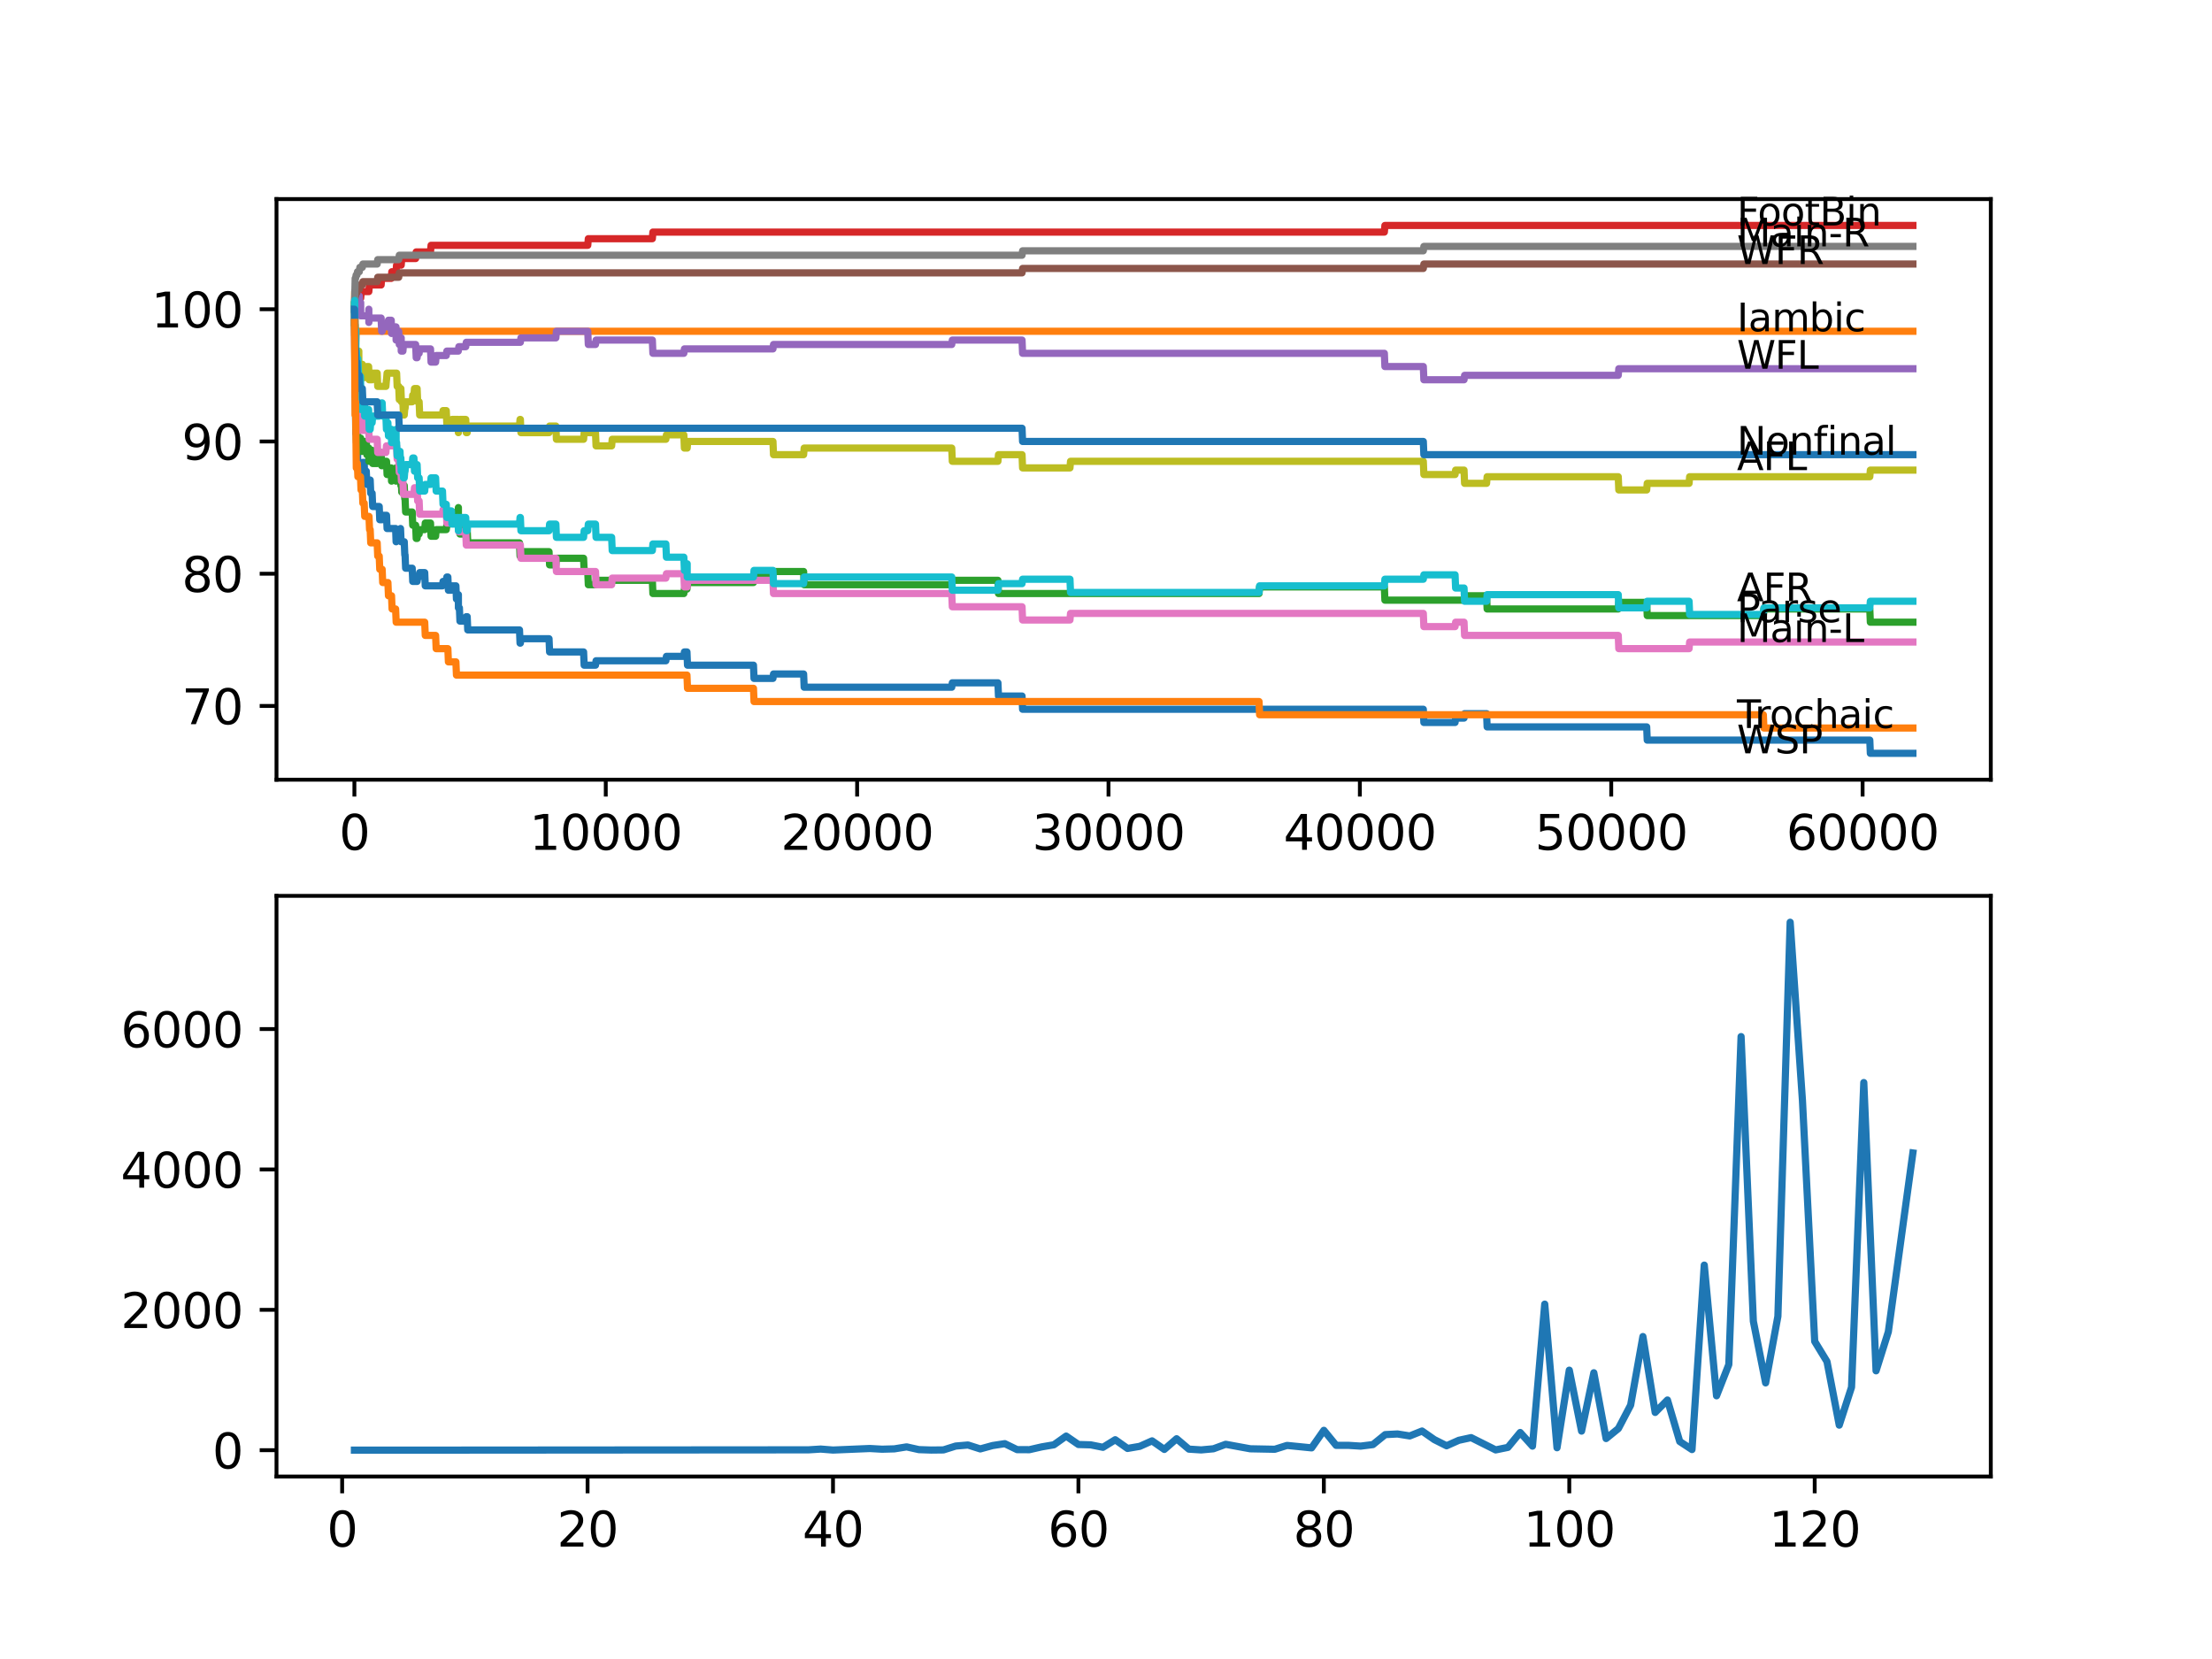 <?xml version="1.0" encoding="utf-8" standalone="no"?>
<!DOCTYPE svg PUBLIC "-//W3C//DTD SVG 1.1//EN"
  "http://www.w3.org/Graphics/SVG/1.1/DTD/svg11.dtd">
<svg xmlns:xlink="http://www.w3.org/1999/xlink" width="460.8pt" height="345.6pt" viewBox="0 0 460.8 345.6" xmlns="http://www.w3.org/2000/svg" version="1.1">
 <defs>
  <style type="text/css">*{stroke-linejoin: round; stroke-linecap: butt}</style>
 </defs>
 <g id="figure_1">
  <g id="patch_1">
   <path d="M 0 345.6 
L 460.8 345.6 
L 460.8 0 
L 0 0 
z
" style="fill: #ffffff"/>
  </g>
  <g id="axes_1">
   <g id="patch_2">
    <path d="M 57.6 162.432 
L 414.72 162.432 
L 414.72 41.472 
L 57.6 41.472 
z
" style="fill: #ffffff"/>
   </g>
   <g id="matplotlib.axis_1">
    <g id="xtick_1">
     <g id="line2d_1">
      <defs>
       <path id="m0dec37b200" d="M 0 0 
L 0 3.5 
" style="stroke: #000000; stroke-width: 0.8"/>
      </defs>
      <g>
       <use xlink:href="#m0dec37b200" x="73.827" y="162.432" style="stroke: #000000; stroke-width: 0.8"/>
      </g>
     </g>
     <g id="text_1">
      <!-- 0 -->
      <g transform="translate(70.646 177.03)scale(0.1 -0.1)">
       <defs>
        <path id="DejaVuSans-30" d="M 2034 4250 
Q 1547 4250 1301 3770 
Q 1056 3291 1056 2328 
Q 1056 1369 1301 889 
Q 1547 409 2034 409 
Q 2525 409 2770 889 
Q 3016 1369 3016 2328 
Q 3016 3291 2770 3770 
Q 2525 4250 2034 4250 
z
M 2034 4750 
Q 2819 4750 3233 4129 
Q 3647 3509 3647 2328 
Q 3647 1150 3233 529 
Q 2819 -91 2034 -91 
Q 1250 -91 836 529 
Q 422 1150 422 2328 
Q 422 3509 836 4129 
Q 1250 4750 2034 4750 
z
" transform="scale(0.016)"/>
       </defs>
       <use xlink:href="#DejaVuSans-30"/>
      </g>
     </g>
    </g>
    <g id="xtick_2">
     <g id="line2d_2">
      <g>
       <use xlink:href="#m0dec37b200" x="126.192" y="162.432" style="stroke: #000000; stroke-width: 0.8"/>
      </g>
     </g>
     <g id="text_2">
      <!-- 10000 -->
      <g transform="translate(110.286 177.03)scale(0.1 -0.1)">
       <defs>
        <path id="DejaVuSans-31" d="M 794 531 
L 1825 531 
L 1825 4091 
L 703 3866 
L 703 4441 
L 1819 4666 
L 2450 4666 
L 2450 531 
L 3481 531 
L 3481 0 
L 794 0 
L 794 531 
z
" transform="scale(0.016)"/>
       </defs>
       <use xlink:href="#DejaVuSans-31"/>
       <use xlink:href="#DejaVuSans-30" x="63.623"/>
       <use xlink:href="#DejaVuSans-30" x="127.246"/>
       <use xlink:href="#DejaVuSans-30" x="190.869"/>
       <use xlink:href="#DejaVuSans-30" x="254.492"/>
      </g>
     </g>
    </g>
    <g id="xtick_3">
     <g id="line2d_3">
      <g>
       <use xlink:href="#m0dec37b200" x="178.556" y="162.432" style="stroke: #000000; stroke-width: 0.8"/>
      </g>
     </g>
     <g id="text_3">
      <!-- 20000 -->
      <g transform="translate(162.65 177.03)scale(0.1 -0.1)">
       <defs>
        <path id="DejaVuSans-32" d="M 1228 531 
L 3431 531 
L 3431 0 
L 469 0 
L 469 531 
Q 828 903 1448 1529 
Q 2069 2156 2228 2338 
Q 2531 2678 2651 2914 
Q 2772 3150 2772 3378 
Q 2772 3750 2511 3984 
Q 2250 4219 1831 4219 
Q 1534 4219 1204 4116 
Q 875 4013 500 3803 
L 500 4441 
Q 881 4594 1212 4672 
Q 1544 4750 1819 4750 
Q 2544 4750 2975 4387 
Q 3406 4025 3406 3419 
Q 3406 3131 3298 2873 
Q 3191 2616 2906 2266 
Q 2828 2175 2409 1742 
Q 1991 1309 1228 531 
z
" transform="scale(0.016)"/>
       </defs>
       <use xlink:href="#DejaVuSans-32"/>
       <use xlink:href="#DejaVuSans-30" x="63.623"/>
       <use xlink:href="#DejaVuSans-30" x="127.246"/>
       <use xlink:href="#DejaVuSans-30" x="190.869"/>
       <use xlink:href="#DejaVuSans-30" x="254.492"/>
      </g>
     </g>
    </g>
    <g id="xtick_4">
     <g id="line2d_4">
      <g>
       <use xlink:href="#m0dec37b200" x="230.921" y="162.432" style="stroke: #000000; stroke-width: 0.8"/>
      </g>
     </g>
     <g id="text_4">
      <!-- 30000 -->
      <g transform="translate(215.015 177.03)scale(0.1 -0.1)">
       <defs>
        <path id="DejaVuSans-33" d="M 2597 2516 
Q 3050 2419 3304 2112 
Q 3559 1806 3559 1356 
Q 3559 666 3084 287 
Q 2609 -91 1734 -91 
Q 1441 -91 1130 -33 
Q 819 25 488 141 
L 488 750 
Q 750 597 1062 519 
Q 1375 441 1716 441 
Q 2309 441 2620 675 
Q 2931 909 2931 1356 
Q 2931 1769 2642 2001 
Q 2353 2234 1838 2234 
L 1294 2234 
L 1294 2753 
L 1863 2753 
Q 2328 2753 2575 2939 
Q 2822 3125 2822 3475 
Q 2822 3834 2567 4026 
Q 2313 4219 1838 4219 
Q 1578 4219 1281 4162 
Q 984 4106 628 3988 
L 628 4550 
Q 988 4650 1302 4700 
Q 1616 4750 1894 4750 
Q 2613 4750 3031 4423 
Q 3450 4097 3450 3541 
Q 3450 3153 3228 2886 
Q 3006 2619 2597 2516 
z
" transform="scale(0.016)"/>
       </defs>
       <use xlink:href="#DejaVuSans-33"/>
       <use xlink:href="#DejaVuSans-30" x="63.623"/>
       <use xlink:href="#DejaVuSans-30" x="127.246"/>
       <use xlink:href="#DejaVuSans-30" x="190.869"/>
       <use xlink:href="#DejaVuSans-30" x="254.492"/>
      </g>
     </g>
    </g>
    <g id="xtick_5">
     <g id="line2d_5">
      <g>
       <use xlink:href="#m0dec37b200" x="283.285" y="162.432" style="stroke: #000000; stroke-width: 0.8"/>
      </g>
     </g>
     <g id="text_5">
      <!-- 40000 -->
      <g transform="translate(267.379 177.03)scale(0.1 -0.1)">
       <defs>
        <path id="DejaVuSans-34" d="M 2419 4116 
L 825 1625 
L 2419 1625 
L 2419 4116 
z
M 2253 4666 
L 3047 4666 
L 3047 1625 
L 3713 1625 
L 3713 1100 
L 3047 1100 
L 3047 0 
L 2419 0 
L 2419 1100 
L 313 1100 
L 313 1709 
L 2253 4666 
z
" transform="scale(0.016)"/>
       </defs>
       <use xlink:href="#DejaVuSans-34"/>
       <use xlink:href="#DejaVuSans-30" x="63.623"/>
       <use xlink:href="#DejaVuSans-30" x="127.246"/>
       <use xlink:href="#DejaVuSans-30" x="190.869"/>
       <use xlink:href="#DejaVuSans-30" x="254.492"/>
      </g>
     </g>
    </g>
    <g id="xtick_6">
     <g id="line2d_6">
      <g>
       <use xlink:href="#m0dec37b200" x="335.65" y="162.432" style="stroke: #000000; stroke-width: 0.8"/>
      </g>
     </g>
     <g id="text_6">
      <!-- 50000 -->
      <g transform="translate(319.744 177.03)scale(0.1 -0.1)">
       <defs>
        <path id="DejaVuSans-35" d="M 691 4666 
L 3169 4666 
L 3169 4134 
L 1269 4134 
L 1269 2991 
Q 1406 3038 1543 3061 
Q 1681 3084 1819 3084 
Q 2600 3084 3056 2656 
Q 3513 2228 3513 1497 
Q 3513 744 3044 326 
Q 2575 -91 1722 -91 
Q 1428 -91 1123 -41 
Q 819 9 494 109 
L 494 744 
Q 775 591 1075 516 
Q 1375 441 1709 441 
Q 2250 441 2565 725 
Q 2881 1009 2881 1497 
Q 2881 1984 2565 2268 
Q 2250 2553 1709 2553 
Q 1456 2553 1204 2497 
Q 953 2441 691 2322 
L 691 4666 
z
" transform="scale(0.016)"/>
       </defs>
       <use xlink:href="#DejaVuSans-35"/>
       <use xlink:href="#DejaVuSans-30" x="63.623"/>
       <use xlink:href="#DejaVuSans-30" x="127.246"/>
       <use xlink:href="#DejaVuSans-30" x="190.869"/>
       <use xlink:href="#DejaVuSans-30" x="254.492"/>
      </g>
     </g>
    </g>
    <g id="xtick_7">
     <g id="line2d_7">
      <g>
       <use xlink:href="#m0dec37b200" x="388.014" y="162.432" style="stroke: #000000; stroke-width: 0.8"/>
      </g>
     </g>
     <g id="text_7">
      <!-- 60000 -->
      <g transform="translate(372.108 177.03)scale(0.1 -0.1)">
       <defs>
        <path id="DejaVuSans-36" d="M 2113 2584 
Q 1688 2584 1439 2293 
Q 1191 2003 1191 1497 
Q 1191 994 1439 701 
Q 1688 409 2113 409 
Q 2538 409 2786 701 
Q 3034 994 3034 1497 
Q 3034 2003 2786 2293 
Q 2538 2584 2113 2584 
z
M 3366 4563 
L 3366 3988 
Q 3128 4100 2886 4159 
Q 2644 4219 2406 4219 
Q 1781 4219 1451 3797 
Q 1122 3375 1075 2522 
Q 1259 2794 1537 2939 
Q 1816 3084 2150 3084 
Q 2853 3084 3261 2657 
Q 3669 2231 3669 1497 
Q 3669 778 3244 343 
Q 2819 -91 2113 -91 
Q 1303 -91 875 529 
Q 447 1150 447 2328 
Q 447 3434 972 4092 
Q 1497 4750 2381 4750 
Q 2619 4750 2861 4703 
Q 3103 4656 3366 4563 
z
" transform="scale(0.016)"/>
       </defs>
       <use xlink:href="#DejaVuSans-36"/>
       <use xlink:href="#DejaVuSans-30" x="63.623"/>
       <use xlink:href="#DejaVuSans-30" x="127.246"/>
       <use xlink:href="#DejaVuSans-30" x="190.869"/>
       <use xlink:href="#DejaVuSans-30" x="254.492"/>
      </g>
     </g>
    </g>
   </g>
   <g id="matplotlib.axis_2">
    <g id="ytick_1">
     <g id="line2d_8">
      <defs>
       <path id="mc91944f8b7" d="M 0 0 
L -3.5 0 
" style="stroke: #000000; stroke-width: 0.8"/>
      </defs>
      <g>
       <use xlink:href="#mc91944f8b7" x="57.6" y="147.062" style="stroke: #000000; stroke-width: 0.8"/>
      </g>
     </g>
     <g id="text_8">
      <!-- 70 -->
      <g transform="translate(37.875 150.862)scale(0.1 -0.1)">
       <defs>
        <path id="DejaVuSans-37" d="M 525 4666 
L 3525 4666 
L 3525 4397 
L 1831 0 
L 1172 0 
L 2766 4134 
L 525 4134 
L 525 4666 
z
" transform="scale(0.016)"/>
       </defs>
       <use xlink:href="#DejaVuSans-37"/>
       <use xlink:href="#DejaVuSans-30" x="63.623"/>
      </g>
     </g>
    </g>
    <g id="ytick_2">
     <g id="line2d_9">
      <g>
       <use xlink:href="#mc91944f8b7" x="57.6" y="119.514" style="stroke: #000000; stroke-width: 0.8"/>
      </g>
     </g>
     <g id="text_9">
      <!-- 80 -->
      <g transform="translate(37.875 123.313)scale(0.1 -0.1)">
       <defs>
        <path id="DejaVuSans-38" d="M 2034 2216 
Q 1584 2216 1326 1975 
Q 1069 1734 1069 1313 
Q 1069 891 1326 650 
Q 1584 409 2034 409 
Q 2484 409 2743 651 
Q 3003 894 3003 1313 
Q 3003 1734 2745 1975 
Q 2488 2216 2034 2216 
z
M 1403 2484 
Q 997 2584 770 2862 
Q 544 3141 544 3541 
Q 544 4100 942 4425 
Q 1341 4750 2034 4750 
Q 2731 4750 3128 4425 
Q 3525 4100 3525 3541 
Q 3525 3141 3298 2862 
Q 3072 2584 2669 2484 
Q 3125 2378 3379 2068 
Q 3634 1759 3634 1313 
Q 3634 634 3220 271 
Q 2806 -91 2034 -91 
Q 1263 -91 848 271 
Q 434 634 434 1313 
Q 434 1759 690 2068 
Q 947 2378 1403 2484 
z
M 1172 3481 
Q 1172 3119 1398 2916 
Q 1625 2713 2034 2713 
Q 2441 2713 2670 2916 
Q 2900 3119 2900 3481 
Q 2900 3844 2670 4047 
Q 2441 4250 2034 4250 
Q 1625 4250 1398 4047 
Q 1172 3844 1172 3481 
z
" transform="scale(0.016)"/>
       </defs>
       <use xlink:href="#DejaVuSans-38"/>
       <use xlink:href="#DejaVuSans-30" x="63.623"/>
      </g>
     </g>
    </g>
    <g id="ytick_3">
     <g id="line2d_10">
      <g>
       <use xlink:href="#mc91944f8b7" x="57.6" y="91.966" style="stroke: #000000; stroke-width: 0.8"/>
      </g>
     </g>
     <g id="text_10">
      <!-- 90 -->
      <g transform="translate(37.875 95.765)scale(0.1 -0.1)">
       <defs>
        <path id="DejaVuSans-39" d="M 703 97 
L 703 672 
Q 941 559 1184 500 
Q 1428 441 1663 441 
Q 2288 441 2617 861 
Q 2947 1281 2994 2138 
Q 2813 1869 2534 1725 
Q 2256 1581 1919 1581 
Q 1219 1581 811 2004 
Q 403 2428 403 3163 
Q 403 3881 828 4315 
Q 1253 4750 1959 4750 
Q 2769 4750 3195 4129 
Q 3622 3509 3622 2328 
Q 3622 1225 3098 567 
Q 2575 -91 1691 -91 
Q 1453 -91 1209 -44 
Q 966 3 703 97 
z
M 1959 2075 
Q 2384 2075 2632 2365 
Q 2881 2656 2881 3163 
Q 2881 3666 2632 3958 
Q 2384 4250 1959 4250 
Q 1534 4250 1286 3958 
Q 1038 3666 1038 3163 
Q 1038 2656 1286 2365 
Q 1534 2075 1959 2075 
z
" transform="scale(0.016)"/>
       </defs>
       <use xlink:href="#DejaVuSans-39"/>
       <use xlink:href="#DejaVuSans-30" x="63.623"/>
      </g>
     </g>
    </g>
    <g id="ytick_4">
     <g id="line2d_11">
      <g>
       <use xlink:href="#mc91944f8b7" x="57.6" y="64.417" style="stroke: #000000; stroke-width: 0.8"/>
      </g>
     </g>
     <g id="text_11">
      <!-- 100 -->
      <g transform="translate(31.512 68.217)scale(0.1 -0.1)">
       <use xlink:href="#DejaVuSans-31"/>
       <use xlink:href="#DejaVuSans-30" x="63.623"/>
       <use xlink:href="#DejaVuSans-30" x="127.246"/>
      </g>
     </g>
    </g>
   </g>
   <g id="line2d_12">
    <path d="M 73.833 67.172 
L 73.854 67.172 
L 73.99 82.783 
L 74.016 82.783 
L 74.126 90.359 
L 74.136 89.44 
L 74.184 89.44 
L 74.262 92.195 
L 74.294 91.277 
L 74.304 91.277 
L 74.325 90.359 
L 74.33 93.114 
L 74.403 92.425 
L 74.44 92.425 
L 74.561 97.935 
L 74.749 97.935 
L 74.864 97.016 
L 75.477 97.016 
L 75.592 96.328 
L 75.864 96.328 
L 75.959 99.082 
L 75.974 98.164 
L 76.304 98.164 
L 76.42 100.919 
L 76.87 100.919 
L 76.985 100.001 
L 77.116 100.001 
L 77.231 102.755 
L 77.519 102.755 
L 77.634 105.51 
L 78.996 105.51 
L 79.111 108.265 
L 79.609 108.265 
L 79.724 107.347 
L 80.52 107.347 
L 80.635 110.102 
L 82.415 110.102 
L 82.515 112.857 
L 82.525 111.938 
L 82.619 111.938 
L 82.735 111.02 
L 83.332 111.02 
L 83.436 110.102 
L 83.552 112.857 
L 84.211 112.857 
L 84.327 115.611 
L 84.384 115.611 
L 84.499 118.366 
L 85.866 118.366 
L 85.981 121.121 
L 86.892 121.121 
L 87.008 120.203 
L 87.311 120.203 
L 87.427 119.284 
L 88.474 119.284 
L 88.589 122.039 
L 92.176 122.039 
L 92.291 121.121 
L 92.967 121.121 
L 93.082 120.203 
L 93.297 120.203 
L 93.412 122.958 
L 94.035 122.958 
L 94.15 122.039 
L 94.972 122.039 
L 95.087 124.794 
L 95.47 124.794 
L 95.491 123.876 
L 95.496 126.631 
L 95.569 126.631 
L 95.7 126.631 
L 95.815 129.386 
L 97.02 129.386 
L 97.135 128.467 
L 97.323 128.467 
L 97.439 131.222 
L 108.22 131.222 
L 108.336 133.977 
L 108.404 133.977 
L 108.519 133.059 
L 114.373 133.059 
L 114.489 135.813 
L 121.573 135.813 
L 121.689 138.568 
L 124.056 138.568 
L 124.171 137.65 
L 138.712 137.65 
L 138.828 136.732 
L 142.456 136.732 
L 142.572 135.813 
L 143.106 135.813 
L 143.221 138.568 
L 156.961 138.568 
L 157.077 141.323 
L 161.02 141.323 
L 161.135 140.405 
L 167.408 140.405 
L 167.523 143.16 
L 198.266 143.16 
L 198.382 142.241 
L 207.886 142.241 
L 208.001 144.996 
L 212.908 144.996 
L 213.023 147.751 
L 296.502 147.751 
L 296.617 150.506 
L 303.116 150.506 
L 303.231 149.588 
L 304.985 149.588 
L 305.1 148.669 
L 309.682 148.669 
L 309.798 151.424 
L 343.033 151.424 
L 343.148 154.179 
L 389.512 154.179 
L 389.627 156.934 
L 398.487 156.934 
L 398.487 156.934 
" clip-path="url(#p0f914c47e2)" style="fill: none; stroke: #1f77b4; stroke-width: 1.5; stroke-linecap: square"/>
   </g>
   <g id="line2d_13">
    <path d="M 73.833 63.499 
L 73.859 63.499 
L 73.89 60.744 
L 73.958 66.254 
L 73.964 66.254 
L 73.969 66.254 
L 74.089 71.764 
L 74.095 71.764 
L 74.21 69.009 
L 398.487 69.009 
L 398.487 69.009 
" clip-path="url(#p0f914c47e2)" style="fill: none; stroke: #ff7f0e; stroke-width: 1.5; stroke-linecap: square"/>
   </g>
   <g id="line2d_14">
    <path d="M 73.833 67.172 
L 73.875 63.04 
L 73.901 69.927 
L 73.932 67.631 
L 74.063 80.028 
L 74.074 80.028 
L 74.152 75.666 
L 74.163 81.176 
L 74.173 81.176 
L 74.194 81.176 
L 74.262 85.308 
L 74.304 83.013 
L 74.325 83.013 
L 74.44 88.522 
L 74.451 87.145 
L 74.498 92.654 
L 74.534 92.654 
L 75.095 92.654 
L 75.137 91.277 
L 75.142 94.032 
L 75.199 94.032 
L 75.477 94.032 
L 75.592 93.343 
L 75.864 93.343 
L 75.98 91.966 
L 76.304 91.966 
L 76.42 94.721 
L 76.791 94.721 
L 76.833 93.343 
L 76.838 96.098 
L 76.896 95.18 
L 77.116 95.18 
L 77.231 93.802 
L 77.519 93.802 
L 77.634 96.557 
L 78.572 96.557 
L 78.687 95.639 
L 78.996 95.639 
L 79.111 94.261 
L 79.394 94.261 
L 79.509 97.016 
L 79.609 97.016 
L 79.724 96.098 
L 80.52 96.098 
L 80.635 98.853 
L 80.808 98.853 
L 80.923 97.475 
L 81.504 97.475 
L 81.562 100.23 
L 81.614 98.853 
L 82.415 98.853 
L 82.494 97.475 
L 82.499 100.23 
L 82.52 99.312 
L 82.619 99.312 
L 82.735 98.394 
L 83.436 98.394 
L 83.51 101.149 
L 83.546 99.771 
L 83.578 99.771 
L 83.693 102.526 
L 83.934 102.526 
L 84.049 101.149 
L 84.211 101.149 
L 84.327 103.903 
L 84.384 103.903 
L 84.499 106.658 
L 85.866 106.658 
L 85.981 109.413 
L 86.589 109.413 
L 86.704 112.168 
L 86.892 112.168 
L 87.008 111.25 
L 87.311 111.25 
L 87.427 110.331 
L 88.474 110.331 
L 88.589 108.954 
L 89.683 108.954 
L 89.799 111.709 
L 90.746 111.709 
L 90.862 110.331 
L 92.967 110.331 
L 93.082 109.413 
L 93.297 109.413 
L 93.412 108.036 
L 94.972 108.036 
L 95.087 106.658 
L 95.47 106.658 
L 95.491 105.74 
L 95.496 108.495 
L 95.569 108.495 
L 95.7 108.495 
L 95.815 111.25 
L 97.02 111.25 
L 97.135 110.331 
L 97.323 110.331 
L 97.439 113.086 
L 108.22 113.086 
L 108.336 115.841 
L 108.404 115.841 
L 108.519 114.923 
L 114.373 114.923 
L 114.489 117.677 
L 115.798 117.677 
L 115.913 116.3 
L 121.573 116.3 
L 121.689 119.055 
L 122.443 119.055 
L 122.558 121.81 
L 124.056 121.81 
L 124.171 120.891 
L 135.895 120.891 
L 136.01 123.646 
L 142.456 123.646 
L 142.572 122.728 
L 143.106 122.728 
L 143.221 121.351 
L 156.961 121.351 
L 157.077 119.973 
L 161.02 119.973 
L 161.135 119.055 
L 167.408 119.055 
L 167.523 121.81 
L 198.266 121.81 
L 198.382 120.891 
L 207.886 120.891 
L 208.001 123.646 
L 262.282 123.646 
L 262.397 122.269 
L 288.386 122.269 
L 288.501 125.024 
L 304.985 125.024 
L 305.1 124.105 
L 309.682 124.105 
L 309.798 126.86 
L 337.111 126.86 
L 337.226 125.483 
L 343.033 125.483 
L 343.148 128.238 
L 367.336 128.238 
L 367.451 126.86 
L 389.512 126.86 
L 389.627 129.615 
L 398.487 129.615 
L 398.487 129.615 
" clip-path="url(#p0f914c47e2)" style="fill: none; stroke: #2ca02c; stroke-width: 1.5; stroke-linecap: square"/>
   </g>
   <g id="line2d_15">
    <path d="M 73.833 64.417 
L 74.032 64.417 
L 74.147 63.729 
L 74.241 63.729 
L 74.356 63.04 
L 74.749 63.04 
L 74.864 62.122 
L 75.137 62.122 
L 75.252 60.744 
L 76.833 60.744 
L 76.948 59.367 
L 79.394 59.367 
L 79.509 57.99 
L 81.504 57.99 
L 81.619 56.612 
L 82.494 56.612 
L 82.609 55.235 
L 83.578 55.235 
L 83.693 53.857 
L 86.589 53.857 
L 86.704 52.48 
L 89.683 52.48 
L 89.799 51.102 
L 122.443 51.102 
L 122.558 49.725 
L 135.895 49.725 
L 136.01 48.348 
L 288.386 48.348 
L 288.501 46.97 
L 398.487 46.97 
L 398.487 46.97 
" clip-path="url(#p0f914c47e2)" style="fill: none; stroke: #d62728; stroke-width: 1.5; stroke-linecap: square"/>
   </g>
   <g id="line2d_16">
    <path d="M 73.833 64.417 
L 73.953 60.744 
L 74.032 60.744 
L 74.126 63.499 
L 74.142 62.581 
L 74.22 62.581 
L 74.241 61.203 
L 74.246 63.958 
L 74.33 61.663 
L 74.849 61.663 
L 74.964 64.417 
L 75.095 64.417 
L 75.137 63.04 
L 75.142 65.795 
L 75.199 65.795 
L 76.791 65.795 
L 76.833 64.417 
L 76.838 67.172 
L 76.896 66.254 
L 79.394 66.254 
L 79.509 69.009 
L 79.609 69.009 
L 79.724 68.091 
L 80.808 68.091 
L 80.923 66.713 
L 81.504 66.713 
L 81.562 69.468 
L 81.614 68.091 
L 82.494 68.091 
L 82.515 70.845 
L 82.604 69.927 
L 82.619 69.927 
L 82.735 69.009 
L 83.059 69.009 
L 83.175 71.764 
L 83.51 71.764 
L 83.578 70.386 
L 83.583 73.141 
L 83.614 73.141 
L 83.934 73.141 
L 84.049 71.764 
L 86.589 71.764 
L 86.704 74.518 
L 86.892 74.518 
L 87.008 73.6 
L 87.311 73.6 
L 87.427 72.682 
L 89.683 72.682 
L 89.799 75.437 
L 90.746 75.437 
L 90.862 74.059 
L 92.967 74.059 
L 93.082 73.141 
L 95.47 73.141 
L 95.585 72.223 
L 97.02 72.223 
L 97.135 71.305 
L 108.404 71.305 
L 108.519 70.386 
L 115.798 70.386 
L 115.913 69.009 
L 122.443 69.009 
L 122.558 71.764 
L 124.056 71.764 
L 124.171 70.845 
L 135.895 70.845 
L 136.01 73.6 
L 142.456 73.6 
L 142.572 72.682 
L 161.02 72.682 
L 161.135 71.764 
L 198.266 71.764 
L 198.382 70.845 
L 212.908 70.845 
L 213.023 73.6 
L 288.386 73.6 
L 288.501 76.355 
L 296.502 76.355 
L 296.617 79.11 
L 304.985 79.11 
L 305.1 78.192 
L 337.111 78.192 
L 337.226 76.814 
L 398.487 76.814 
L 398.487 76.814 
" clip-path="url(#p0f914c47e2)" style="fill: none; stroke: #9467bd; stroke-width: 1.5; stroke-linecap: square"/>
   </g>
   <g id="line2d_17">
    <path d="M 73.833 64.417 
L 73.843 64.417 
L 73.969 61.663 
L 74.074 61.663 
L 74.189 60.974 
L 74.356 60.974 
L 74.472 60.285 
L 74.849 60.285 
L 74.964 59.367 
L 75.477 59.367 
L 75.592 58.678 
L 78.572 58.678 
L 78.687 57.76 
L 83.059 57.76 
L 83.175 56.842 
L 212.908 56.842 
L 213.023 55.923 
L 296.502 55.923 
L 296.617 55.005 
L 398.487 55.005 
L 398.487 55.005 
" clip-path="url(#p0f914c47e2)" style="fill: none; stroke: #8c564b; stroke-width: 1.5; stroke-linecap: square"/>
   </g>
   <g id="line2d_18">
    <path d="M 73.833 64.417 
L 73.843 64.417 
L 73.985 80.946 
L 74.032 80.946 
L 74.074 80.258 
L 74.079 83.013 
L 74.126 83.013 
L 74.152 83.013 
L 74.262 80.487 
L 74.383 87.833 
L 74.451 87.833 
L 74.571 85.538 
L 74.676 85.538 
L 74.749 84.16 
L 74.754 86.915 
L 74.781 86.915 
L 74.849 86.915 
L 74.964 89.67 
L 75.147 89.67 
L 75.268 86.915 
L 75.477 86.915 
L 75.592 89.67 
L 75.959 89.67 
L 76.074 88.752 
L 76.791 88.752 
L 76.907 91.507 
L 78.572 91.507 
L 78.687 94.261 
L 80.389 94.261 
L 80.504 92.884 
L 82.619 92.884 
L 82.735 95.639 
L 83.059 95.639 
L 83.175 98.394 
L 83.332 98.394 
L 83.447 97.475 
L 83.51 97.475 
L 83.625 100.23 
L 83.934 100.23 
L 84.049 102.985 
L 86.227 102.985 
L 86.343 101.608 
L 86.892 101.608 
L 87.008 104.362 
L 87.311 104.362 
L 87.427 107.117 
L 92.176 107.117 
L 92.291 106.199 
L 92.967 106.199 
L 93.082 108.954 
L 94.035 108.954 
L 94.15 108.036 
L 95.47 108.036 
L 95.585 110.79 
L 97.02 110.79 
L 97.135 113.545 
L 108.404 113.545 
L 108.519 116.3 
L 115.798 116.3 
L 115.913 119.055 
L 124.056 119.055 
L 124.171 121.81 
L 127.417 121.81 
L 127.533 120.432 
L 138.712 120.432 
L 138.828 119.514 
L 142.456 119.514 
L 142.572 122.269 
L 143.153 122.269 
L 143.268 120.891 
L 161.02 120.891 
L 161.135 123.646 
L 198.266 123.646 
L 198.382 126.401 
L 212.908 126.401 
L 213.023 129.156 
L 222.893 129.156 
L 223.009 127.779 
L 296.502 127.779 
L 296.617 130.533 
L 303.116 130.533 
L 303.231 129.615 
L 304.985 129.615 
L 305.1 132.37 
L 337.111 132.37 
L 337.226 135.125 
L 351.867 135.125 
L 351.982 133.747 
L 398.487 133.747 
L 398.487 133.747 
" clip-path="url(#p0f914c47e2)" style="fill: none; stroke: #e377c2; stroke-width: 1.5; stroke-linecap: square"/>
   </g>
   <g id="line2d_19">
    <path d="M 73.833 64.417 
L 73.843 64.417 
L 73.99 57.99 
L 74.074 57.99 
L 74.189 57.301 
L 74.356 57.301 
L 74.472 56.612 
L 74.849 56.612 
L 74.964 55.694 
L 75.477 55.694 
L 75.592 55.005 
L 78.572 55.005 
L 78.687 54.087 
L 83.059 54.087 
L 83.175 53.169 
L 212.908 53.169 
L 213.023 52.25 
L 296.502 52.25 
L 296.617 51.332 
L 398.487 51.332 
L 398.487 51.332 
" clip-path="url(#p0f914c47e2)" style="fill: none; stroke: #7f7f7f; stroke-width: 1.5; stroke-linecap: square"/>
   </g>
   <g id="line2d_20">
    <path d="M 73.833 63.499 
L 73.843 63.499 
L 73.969 73.141 
L 73.974 73.141 
L 73.985 74.978 
L 74.074 71.534 
L 74.152 77.044 
L 74.189 75.207 
L 74.194 75.207 
L 74.262 73.141 
L 74.267 75.896 
L 74.294 75.896 
L 74.304 78.651 
L 74.335 75.437 
L 74.409 78.192 
L 74.451 78.192 
L 74.582 74.518 
L 74.676 74.518 
L 74.749 73.141 
L 74.754 75.896 
L 74.781 75.896 
L 74.849 75.896 
L 74.964 78.651 
L 75.147 78.651 
L 75.268 75.896 
L 75.477 75.896 
L 75.592 78.651 
L 75.959 78.651 
L 76.074 77.732 
L 76.304 77.732 
L 76.42 76.355 
L 76.791 76.355 
L 76.907 79.11 
L 77.519 79.11 
L 77.634 77.732 
L 78.572 77.732 
L 78.687 80.487 
L 80.389 80.487 
L 80.504 79.11 
L 80.52 79.11 
L 80.635 77.732 
L 82.619 77.732 
L 82.735 80.487 
L 83.059 80.487 
L 83.175 83.242 
L 83.332 83.242 
L 83.452 80.946 
L 83.51 80.946 
L 83.625 83.701 
L 83.934 83.701 
L 84.049 86.456 
L 84.211 86.456 
L 84.327 85.079 
L 84.384 85.079 
L 84.499 83.701 
L 85.866 83.701 
L 85.981 82.324 
L 86.227 82.324 
L 86.343 80.946 
L 86.892 80.946 
L 87.008 83.701 
L 87.311 83.701 
L 87.427 86.456 
L 92.176 86.456 
L 92.291 85.538 
L 92.967 85.538 
L 93.082 88.293 
L 94.035 88.293 
L 94.15 87.374 
L 95.47 87.374 
L 95.491 90.129 
L 95.58 88.752 
L 95.7 88.752 
L 95.815 87.374 
L 97.02 87.374 
L 97.135 90.129 
L 97.323 90.129 
L 97.439 88.752 
L 108.22 88.752 
L 108.336 87.374 
L 108.404 87.374 
L 108.519 90.129 
L 114.373 90.129 
L 114.489 88.752 
L 115.798 88.752 
L 115.913 91.507 
L 121.573 91.507 
L 121.689 90.129 
L 124.056 90.129 
L 124.171 92.884 
L 127.417 92.884 
L 127.533 91.507 
L 138.712 91.507 
L 138.828 90.588 
L 142.456 90.588 
L 142.572 93.343 
L 143.153 93.343 
L 143.268 91.966 
L 161.02 91.966 
L 161.135 94.721 
L 167.408 94.721 
L 167.523 93.343 
L 198.266 93.343 
L 198.382 96.098 
L 207.886 96.098 
L 208.001 94.721 
L 212.908 94.721 
L 213.023 97.475 
L 222.893 97.475 
L 223.009 96.098 
L 296.502 96.098 
L 296.617 98.853 
L 303.116 98.853 
L 303.231 97.935 
L 304.985 97.935 
L 305.1 100.689 
L 309.682 100.689 
L 309.798 99.312 
L 337.111 99.312 
L 337.226 102.067 
L 343.033 102.067 
L 343.148 100.689 
L 351.867 100.689 
L 351.982 99.312 
L 389.512 99.312 
L 389.627 97.935 
L 398.487 97.935 
L 398.487 97.935 
" clip-path="url(#p0f914c47e2)" style="fill: none; stroke: #bcbd22; stroke-width: 1.5; stroke-linecap: square"/>
   </g>
   <g id="line2d_21">
    <path d="M 73.833 63.499 
L 73.932 69.468 
L 73.89 62.581 
L 73.948 68.55 
L 73.953 67.631 
L 73.985 72.223 
L 74.053 68.779 
L 74.11 68.779 
L 74.152 74.289 
L 74.231 73.83 
L 74.241 73.83 
L 74.262 73.141 
L 74.299 78.651 
L 74.304 78.651 
L 74.325 81.406 
L 74.362 78.421 
L 74.414 78.421 
L 74.44 78.421 
L 74.55 74.748 
L 74.665 77.503 
L 74.676 77.503 
L 74.749 80.258 
L 74.786 79.339 
L 74.849 79.339 
L 74.964 78.421 
L 75.095 78.421 
L 75.215 85.308 
L 75.864 85.308 
L 75.959 83.931 
L 75.964 86.686 
L 75.969 86.686 
L 76.304 86.686 
L 76.42 85.308 
L 76.791 85.308 
L 76.907 89.44 
L 77.116 89.44 
L 77.231 88.063 
L 77.519 88.063 
L 77.634 86.686 
L 78.996 86.686 
L 79.111 85.308 
L 79.394 85.308 
L 79.509 83.931 
L 79.609 83.931 
L 79.724 86.686 
L 80.389 86.686 
L 80.504 89.44 
L 80.52 89.44 
L 80.635 88.063 
L 80.808 88.063 
L 80.923 90.818 
L 81.504 90.818 
L 81.562 89.44 
L 81.567 92.195 
L 81.609 92.195 
L 82.415 92.195 
L 82.515 89.44 
L 82.525 92.195 
L 82.619 92.195 
L 82.735 94.95 
L 83.059 94.95 
L 83.175 94.032 
L 83.332 94.032 
L 83.436 96.787 
L 83.442 95.409 
L 83.51 95.409 
L 83.578 98.164 
L 83.62 96.787 
L 83.934 96.787 
L 84.049 99.542 
L 84.211 99.542 
L 84.327 98.164 
L 84.384 98.164 
L 84.499 96.787 
L 85.866 96.787 
L 85.981 95.409 
L 86.227 95.409 
L 86.343 98.164 
L 86.589 98.164 
L 86.704 96.787 
L 86.892 96.787 
L 87.008 99.542 
L 87.311 99.542 
L 87.427 102.296 
L 88.474 102.296 
L 88.589 100.919 
L 89.683 100.919 
L 89.799 99.542 
L 90.746 99.542 
L 90.862 102.296 
L 92.176 102.296 
L 92.291 105.051 
L 92.967 105.051 
L 93.082 107.806 
L 93.297 107.806 
L 93.412 106.429 
L 94.035 106.429 
L 94.15 109.183 
L 94.972 109.183 
L 95.087 107.806 
L 95.47 107.806 
L 95.491 110.561 
L 95.58 109.183 
L 95.7 109.183 
L 95.815 107.806 
L 97.02 107.806 
L 97.135 110.561 
L 97.323 110.561 
L 97.439 109.183 
L 108.22 109.183 
L 108.336 107.806 
L 108.404 107.806 
L 108.519 110.561 
L 114.373 110.561 
L 114.489 109.183 
L 115.798 109.183 
L 115.913 111.938 
L 121.573 111.938 
L 121.689 110.561 
L 122.443 110.561 
L 122.558 109.183 
L 124.056 109.183 
L 124.171 111.938 
L 127.417 111.938 
L 127.533 114.693 
L 135.895 114.693 
L 136.01 113.316 
L 138.712 113.316 
L 138.828 116.071 
L 142.456 116.071 
L 142.572 118.825 
L 143.106 118.825 
L 143.153 117.448 
L 143.158 120.203 
L 143.21 120.203 
L 156.961 120.203 
L 157.077 118.825 
L 161.02 118.825 
L 161.135 121.58 
L 167.408 121.58 
L 167.523 120.203 
L 198.266 120.203 
L 198.382 122.958 
L 207.886 122.958 
L 208.001 121.58 
L 212.908 121.58 
L 213.023 120.662 
L 222.893 120.662 
L 223.009 123.417 
L 262.282 123.417 
L 262.397 122.039 
L 288.386 122.039 
L 288.501 120.662 
L 296.502 120.662 
L 296.617 119.744 
L 303.116 119.744 
L 303.231 122.498 
L 304.985 122.498 
L 305.1 125.253 
L 309.682 125.253 
L 309.798 123.876 
L 337.111 123.876 
L 337.226 126.631 
L 343.033 126.631 
L 343.148 125.253 
L 351.867 125.253 
L 351.982 128.008 
L 367.336 128.008 
L 367.451 126.631 
L 389.512 126.631 
L 389.627 125.253 
L 398.487 125.253 
L 398.487 125.253 
" clip-path="url(#p0f914c47e2)" style="fill: none; stroke: #17becf; stroke-width: 1.5; stroke-linecap: square"/>
   </g>
   <g id="line2d_22">
    <path d="M 73.833 64.417 
L 73.843 64.417 
L 73.969 72.682 
L 74.074 72.682 
L 74.189 75.437 
L 74.356 75.437 
L 74.472 78.192 
L 74.849 78.192 
L 74.964 80.946 
L 75.477 80.946 
L 75.592 83.701 
L 78.572 83.701 
L 78.687 86.456 
L 83.059 86.456 
L 83.175 89.211 
L 212.908 89.211 
L 213.023 91.966 
L 296.502 91.966 
L 296.617 94.721 
L 398.487 94.721 
L 398.487 94.721 
" clip-path="url(#p0f914c47e2)" style="fill: none; stroke: #1f77b4; stroke-width: 1.5; stroke-linecap: square"/>
   </g>
   <g id="line2d_23">
    <path d="M 73.833 67.172 
L 73.969 86.456 
L 73.974 85.079 
L 73.979 85.079 
L 74.074 83.701 
L 74.079 86.456 
L 74.084 86.456 
L 74.095 86.456 
L 74.225 97.475 
L 74.33 97.475 
L 74.44 96.557 
L 74.555 99.312 
L 75.095 99.312 
L 75.21 102.067 
L 75.477 102.067 
L 75.592 104.822 
L 75.864 104.822 
L 75.98 107.576 
L 76.87 107.576 
L 76.985 110.331 
L 77.116 110.331 
L 77.231 113.086 
L 78.572 113.086 
L 78.687 115.841 
L 78.996 115.841 
L 79.111 118.596 
L 79.609 118.596 
L 79.724 121.351 
L 80.808 121.351 
L 80.923 124.105 
L 81.562 124.105 
L 81.677 126.86 
L 82.415 126.86 
L 82.53 129.615 
L 88.474 129.615 
L 88.589 132.37 
L 90.746 132.37 
L 90.862 135.125 
L 93.297 135.125 
L 93.412 137.88 
L 94.972 137.88 
L 95.087 140.634 
L 143.106 140.634 
L 143.221 143.389 
L 156.961 143.389 
L 157.077 146.144 
L 262.282 146.144 
L 262.397 148.899 
L 367.336 148.899 
L 367.451 151.654 
L 398.487 151.654 
L 398.487 151.654 
" clip-path="url(#p0f914c47e2)" style="fill: none; stroke: #ff7f0e; stroke-width: 1.5; stroke-linecap: square"/>
   </g>
   <g id="patch_3">
    <path d="M 57.6 162.432 
L 57.6 41.472 
" style="fill: none; stroke: #000000; stroke-width: 0.8; stroke-linejoin: miter; stroke-linecap: square"/>
   </g>
   <g id="patch_4">
    <path d="M 414.72 162.432 
L 414.72 41.472 
" style="fill: none; stroke: #000000; stroke-width: 0.8; stroke-linejoin: miter; stroke-linecap: square"/>
   </g>
   <g id="patch_5">
    <path d="M 57.6 162.432 
L 414.72 162.432 
" style="fill: none; stroke: #000000; stroke-width: 0.8; stroke-linejoin: miter; stroke-linecap: square"/>
   </g>
   <g id="patch_6">
    <path d="M 57.6 41.472 
L 414.72 41.472 
" style="fill: none; stroke: #000000; stroke-width: 0.8; stroke-linejoin: miter; stroke-linecap: square"/>
   </g>
   <g id="text_12">
    <!-- WSP -->
    <g transform="translate(361.832 156.934)scale(0.08 -0.08)">
     <defs>
      <path id="DejaVuSans-57" d="M 213 4666 
L 850 4666 
L 1831 722 
L 2809 4666 
L 3519 4666 
L 4500 722 
L 5478 4666 
L 6119 4666 
L 4947 0 
L 4153 0 
L 3169 4050 
L 2175 0 
L 1381 0 
L 213 4666 
z
" transform="scale(0.016)"/>
      <path id="DejaVuSans-53" d="M 3425 4513 
L 3425 3897 
Q 3066 4069 2747 4153 
Q 2428 4238 2131 4238 
Q 1616 4238 1336 4038 
Q 1056 3838 1056 3469 
Q 1056 3159 1242 3001 
Q 1428 2844 1947 2747 
L 2328 2669 
Q 3034 2534 3370 2195 
Q 3706 1856 3706 1288 
Q 3706 609 3251 259 
Q 2797 -91 1919 -91 
Q 1588 -91 1214 -16 
Q 841 59 441 206 
L 441 856 
Q 825 641 1194 531 
Q 1563 422 1919 422 
Q 2459 422 2753 634 
Q 3047 847 3047 1241 
Q 3047 1584 2836 1778 
Q 2625 1972 2144 2069 
L 1759 2144 
Q 1053 2284 737 2584 
Q 422 2884 422 3419 
Q 422 4038 858 4394 
Q 1294 4750 2059 4750 
Q 2388 4750 2728 4690 
Q 3069 4631 3425 4513 
z
" transform="scale(0.016)"/>
      <path id="DejaVuSans-50" d="M 1259 4147 
L 1259 2394 
L 2053 2394 
Q 2494 2394 2734 2622 
Q 2975 2850 2975 3272 
Q 2975 3691 2734 3919 
Q 2494 4147 2053 4147 
L 1259 4147 
z
M 628 4666 
L 2053 4666 
Q 2838 4666 3239 4311 
Q 3641 3956 3641 3272 
Q 3641 2581 3239 2228 
Q 2838 1875 2053 1875 
L 1259 1875 
L 1259 0 
L 628 0 
L 628 4666 
z
" transform="scale(0.016)"/>
     </defs>
     <use xlink:href="#DejaVuSans-57"/>
     <use xlink:href="#DejaVuSans-53" x="98.877"/>
     <use xlink:href="#DejaVuSans-50" x="162.354"/>
    </g>
   </g>
   <g id="text_13">
    <!-- Iambic -->
    <g transform="translate(361.832 69.009)scale(0.08 -0.08)">
     <defs>
      <path id="DejaVuSans-49" d="M 628 4666 
L 1259 4666 
L 1259 0 
L 628 0 
L 628 4666 
z
" transform="scale(0.016)"/>
      <path id="DejaVuSans-61" d="M 2194 1759 
Q 1497 1759 1228 1600 
Q 959 1441 959 1056 
Q 959 750 1161 570 
Q 1363 391 1709 391 
Q 2188 391 2477 730 
Q 2766 1069 2766 1631 
L 2766 1759 
L 2194 1759 
z
M 3341 1997 
L 3341 0 
L 2766 0 
L 2766 531 
Q 2569 213 2275 61 
Q 1981 -91 1556 -91 
Q 1019 -91 701 211 
Q 384 513 384 1019 
Q 384 1609 779 1909 
Q 1175 2209 1959 2209 
L 2766 2209 
L 2766 2266 
Q 2766 2663 2505 2880 
Q 2244 3097 1772 3097 
Q 1472 3097 1187 3025 
Q 903 2953 641 2809 
L 641 3341 
Q 956 3463 1253 3523 
Q 1550 3584 1831 3584 
Q 2591 3584 2966 3190 
Q 3341 2797 3341 1997 
z
" transform="scale(0.016)"/>
      <path id="DejaVuSans-6d" d="M 3328 2828 
Q 3544 3216 3844 3400 
Q 4144 3584 4550 3584 
Q 5097 3584 5394 3201 
Q 5691 2819 5691 2113 
L 5691 0 
L 5113 0 
L 5113 2094 
Q 5113 2597 4934 2840 
Q 4756 3084 4391 3084 
Q 3944 3084 3684 2787 
Q 3425 2491 3425 1978 
L 3425 0 
L 2847 0 
L 2847 2094 
Q 2847 2600 2669 2842 
Q 2491 3084 2119 3084 
Q 1678 3084 1418 2786 
Q 1159 2488 1159 1978 
L 1159 0 
L 581 0 
L 581 3500 
L 1159 3500 
L 1159 2956 
Q 1356 3278 1631 3431 
Q 1906 3584 2284 3584 
Q 2666 3584 2933 3390 
Q 3200 3197 3328 2828 
z
" transform="scale(0.016)"/>
      <path id="DejaVuSans-62" d="M 3116 1747 
Q 3116 2381 2855 2742 
Q 2594 3103 2138 3103 
Q 1681 3103 1420 2742 
Q 1159 2381 1159 1747 
Q 1159 1113 1420 752 
Q 1681 391 2138 391 
Q 2594 391 2855 752 
Q 3116 1113 3116 1747 
z
M 1159 2969 
Q 1341 3281 1617 3432 
Q 1894 3584 2278 3584 
Q 2916 3584 3314 3078 
Q 3713 2572 3713 1747 
Q 3713 922 3314 415 
Q 2916 -91 2278 -91 
Q 1894 -91 1617 61 
Q 1341 213 1159 525 
L 1159 0 
L 581 0 
L 581 4863 
L 1159 4863 
L 1159 2969 
z
" transform="scale(0.016)"/>
      <path id="DejaVuSans-69" d="M 603 3500 
L 1178 3500 
L 1178 0 
L 603 0 
L 603 3500 
z
M 603 4863 
L 1178 4863 
L 1178 4134 
L 603 4134 
L 603 4863 
z
" transform="scale(0.016)"/>
      <path id="DejaVuSans-63" d="M 3122 3366 
L 3122 2828 
Q 2878 2963 2633 3030 
Q 2388 3097 2138 3097 
Q 1578 3097 1268 2742 
Q 959 2388 959 1747 
Q 959 1106 1268 751 
Q 1578 397 2138 397 
Q 2388 397 2633 464 
Q 2878 531 3122 666 
L 3122 134 
Q 2881 22 2623 -34 
Q 2366 -91 2075 -91 
Q 1284 -91 818 406 
Q 353 903 353 1747 
Q 353 2603 823 3093 
Q 1294 3584 2113 3584 
Q 2378 3584 2631 3529 
Q 2884 3475 3122 3366 
z
" transform="scale(0.016)"/>
     </defs>
     <use xlink:href="#DejaVuSans-49"/>
     <use xlink:href="#DejaVuSans-61" x="29.492"/>
     <use xlink:href="#DejaVuSans-6d" x="90.771"/>
     <use xlink:href="#DejaVuSans-62" x="188.184"/>
     <use xlink:href="#DejaVuSans-69" x="251.66"/>
     <use xlink:href="#DejaVuSans-63" x="279.443"/>
    </g>
   </g>
   <g id="text_14">
    <!-- Parse -->
    <g transform="translate(361.832 129.615)scale(0.08 -0.08)">
     <defs>
      <path id="DejaVuSans-72" d="M 2631 2963 
Q 2534 3019 2420 3045 
Q 2306 3072 2169 3072 
Q 1681 3072 1420 2755 
Q 1159 2438 1159 1844 
L 1159 0 
L 581 0 
L 581 3500 
L 1159 3500 
L 1159 2956 
Q 1341 3275 1631 3429 
Q 1922 3584 2338 3584 
Q 2397 3584 2469 3576 
Q 2541 3569 2628 3553 
L 2631 2963 
z
" transform="scale(0.016)"/>
      <path id="DejaVuSans-73" d="M 2834 3397 
L 2834 2853 
Q 2591 2978 2328 3040 
Q 2066 3103 1784 3103 
Q 1356 3103 1142 2972 
Q 928 2841 928 2578 
Q 928 2378 1081 2264 
Q 1234 2150 1697 2047 
L 1894 2003 
Q 2506 1872 2764 1633 
Q 3022 1394 3022 966 
Q 3022 478 2636 193 
Q 2250 -91 1575 -91 
Q 1294 -91 989 -36 
Q 684 19 347 128 
L 347 722 
Q 666 556 975 473 
Q 1284 391 1588 391 
Q 1994 391 2212 530 
Q 2431 669 2431 922 
Q 2431 1156 2273 1281 
Q 2116 1406 1581 1522 
L 1381 1569 
Q 847 1681 609 1914 
Q 372 2147 372 2553 
Q 372 3047 722 3315 
Q 1072 3584 1716 3584 
Q 2034 3584 2315 3537 
Q 2597 3491 2834 3397 
z
" transform="scale(0.016)"/>
      <path id="DejaVuSans-65" d="M 3597 1894 
L 3597 1613 
L 953 1613 
Q 991 1019 1311 708 
Q 1631 397 2203 397 
Q 2534 397 2845 478 
Q 3156 559 3463 722 
L 3463 178 
Q 3153 47 2828 -22 
Q 2503 -91 2169 -91 
Q 1331 -91 842 396 
Q 353 884 353 1716 
Q 353 2575 817 3079 
Q 1281 3584 2069 3584 
Q 2775 3584 3186 3129 
Q 3597 2675 3597 1894 
z
M 3022 2063 
Q 3016 2534 2758 2815 
Q 2500 3097 2075 3097 
Q 1594 3097 1305 2825 
Q 1016 2553 972 2059 
L 3022 2063 
z
" transform="scale(0.016)"/>
     </defs>
     <use xlink:href="#DejaVuSans-50"/>
     <use xlink:href="#DejaVuSans-61" x="55.803"/>
     <use xlink:href="#DejaVuSans-72" x="117.082"/>
     <use xlink:href="#DejaVuSans-73" x="158.195"/>
     <use xlink:href="#DejaVuSans-65" x="210.295"/>
    </g>
   </g>
   <g id="text_15">
    <!-- FootBin -->
    <g transform="translate(361.832 46.97)scale(0.08 -0.08)">
     <defs>
      <path id="DejaVuSans-46" d="M 628 4666 
L 3309 4666 
L 3309 4134 
L 1259 4134 
L 1259 2759 
L 3109 2759 
L 3109 2228 
L 1259 2228 
L 1259 0 
L 628 0 
L 628 4666 
z
" transform="scale(0.016)"/>
      <path id="DejaVuSans-6f" d="M 1959 3097 
Q 1497 3097 1228 2736 
Q 959 2375 959 1747 
Q 959 1119 1226 758 
Q 1494 397 1959 397 
Q 2419 397 2687 759 
Q 2956 1122 2956 1747 
Q 2956 2369 2687 2733 
Q 2419 3097 1959 3097 
z
M 1959 3584 
Q 2709 3584 3137 3096 
Q 3566 2609 3566 1747 
Q 3566 888 3137 398 
Q 2709 -91 1959 -91 
Q 1206 -91 779 398 
Q 353 888 353 1747 
Q 353 2609 779 3096 
Q 1206 3584 1959 3584 
z
" transform="scale(0.016)"/>
      <path id="DejaVuSans-74" d="M 1172 4494 
L 1172 3500 
L 2356 3500 
L 2356 3053 
L 1172 3053 
L 1172 1153 
Q 1172 725 1289 603 
Q 1406 481 1766 481 
L 2356 481 
L 2356 0 
L 1766 0 
Q 1100 0 847 248 
Q 594 497 594 1153 
L 594 3053 
L 172 3053 
L 172 3500 
L 594 3500 
L 594 4494 
L 1172 4494 
z
" transform="scale(0.016)"/>
      <path id="DejaVuSans-42" d="M 1259 2228 
L 1259 519 
L 2272 519 
Q 2781 519 3026 730 
Q 3272 941 3272 1375 
Q 3272 1813 3026 2020 
Q 2781 2228 2272 2228 
L 1259 2228 
z
M 1259 4147 
L 1259 2741 
L 2194 2741 
Q 2656 2741 2882 2914 
Q 3109 3088 3109 3444 
Q 3109 3797 2882 3972 
Q 2656 4147 2194 4147 
L 1259 4147 
z
M 628 4666 
L 2241 4666 
Q 2963 4666 3353 4366 
Q 3744 4066 3744 3513 
Q 3744 3084 3544 2831 
Q 3344 2578 2956 2516 
Q 3422 2416 3680 2098 
Q 3938 1781 3938 1306 
Q 3938 681 3513 340 
Q 3088 0 2303 0 
L 628 0 
L 628 4666 
z
" transform="scale(0.016)"/>
      <path id="DejaVuSans-6e" d="M 3513 2113 
L 3513 0 
L 2938 0 
L 2938 2094 
Q 2938 2591 2744 2837 
Q 2550 3084 2163 3084 
Q 1697 3084 1428 2787 
Q 1159 2491 1159 1978 
L 1159 0 
L 581 0 
L 581 3500 
L 1159 3500 
L 1159 2956 
Q 1366 3272 1645 3428 
Q 1925 3584 2291 3584 
Q 2894 3584 3203 3211 
Q 3513 2838 3513 2113 
z
" transform="scale(0.016)"/>
     </defs>
     <use xlink:href="#DejaVuSans-46"/>
     <use xlink:href="#DejaVuSans-6f" x="53.895"/>
     <use xlink:href="#DejaVuSans-6f" x="115.076"/>
     <use xlink:href="#DejaVuSans-74" x="176.258"/>
     <use xlink:href="#DejaVuSans-42" x="215.467"/>
     <use xlink:href="#DejaVuSans-69" x="284.07"/>
     <use xlink:href="#DejaVuSans-6e" x="311.854"/>
    </g>
   </g>
   <g id="text_16">
    <!-- WFL -->
    <g transform="translate(361.832 76.814)scale(0.08 -0.08)">
     <defs>
      <path id="DejaVuSans-4c" d="M 628 4666 
L 1259 4666 
L 1259 531 
L 3531 531 
L 3531 0 
L 628 0 
L 628 4666 
z
" transform="scale(0.016)"/>
     </defs>
     <use xlink:href="#DejaVuSans-57"/>
     <use xlink:href="#DejaVuSans-46" x="98.877"/>
     <use xlink:href="#DejaVuSans-4c" x="156.396"/>
    </g>
   </g>
   <g id="text_17">
    <!-- WFR -->
    <g transform="translate(361.832 55.005)scale(0.08 -0.08)">
     <defs>
      <path id="DejaVuSans-52" d="M 2841 2188 
Q 3044 2119 3236 1894 
Q 3428 1669 3622 1275 
L 4263 0 
L 3584 0 
L 2988 1197 
Q 2756 1666 2539 1819 
Q 2322 1972 1947 1972 
L 1259 1972 
L 1259 0 
L 628 0 
L 628 4666 
L 2053 4666 
Q 2853 4666 3247 4331 
Q 3641 3997 3641 3322 
Q 3641 2881 3436 2590 
Q 3231 2300 2841 2188 
z
M 1259 4147 
L 1259 2491 
L 2053 2491 
Q 2509 2491 2742 2702 
Q 2975 2913 2975 3322 
Q 2975 3731 2742 3939 
Q 2509 4147 2053 4147 
L 1259 4147 
z
" transform="scale(0.016)"/>
     </defs>
     <use xlink:href="#DejaVuSans-57"/>
     <use xlink:href="#DejaVuSans-46" x="98.877"/>
     <use xlink:href="#DejaVuSans-52" x="156.396"/>
    </g>
   </g>
   <g id="text_18">
    <!-- Main-L -->
    <g transform="translate(361.832 133.747)scale(0.08 -0.08)">
     <defs>
      <path id="DejaVuSans-4d" d="M 628 4666 
L 1569 4666 
L 2759 1491 
L 3956 4666 
L 4897 4666 
L 4897 0 
L 4281 0 
L 4281 4097 
L 3078 897 
L 2444 897 
L 1241 4097 
L 1241 0 
L 628 0 
L 628 4666 
z
" transform="scale(0.016)"/>
      <path id="DejaVuSans-2d" d="M 313 2009 
L 1997 2009 
L 1997 1497 
L 313 1497 
L 313 2009 
z
" transform="scale(0.016)"/>
     </defs>
     <use xlink:href="#DejaVuSans-4d"/>
     <use xlink:href="#DejaVuSans-61" x="86.279"/>
     <use xlink:href="#DejaVuSans-69" x="147.559"/>
     <use xlink:href="#DejaVuSans-6e" x="175.342"/>
     <use xlink:href="#DejaVuSans-2d" x="238.721"/>
     <use xlink:href="#DejaVuSans-4c" x="274.805"/>
    </g>
   </g>
   <g id="text_19">
    <!-- Main-R -->
    <g transform="translate(361.832 51.332)scale(0.08 -0.08)">
     <use xlink:href="#DejaVuSans-4d"/>
     <use xlink:href="#DejaVuSans-61" x="86.279"/>
     <use xlink:href="#DejaVuSans-69" x="147.559"/>
     <use xlink:href="#DejaVuSans-6e" x="175.342"/>
     <use xlink:href="#DejaVuSans-2d" x="238.721"/>
     <use xlink:href="#DejaVuSans-52" x="274.805"/>
    </g>
   </g>
   <g id="text_20">
    <!-- AFL -->
    <g transform="translate(361.832 97.935)scale(0.08 -0.08)">
     <defs>
      <path id="DejaVuSans-41" d="M 2188 4044 
L 1331 1722 
L 3047 1722 
L 2188 4044 
z
M 1831 4666 
L 2547 4666 
L 4325 0 
L 3669 0 
L 3244 1197 
L 1141 1197 
L 716 0 
L 50 0 
L 1831 4666 
z
" transform="scale(0.016)"/>
     </defs>
     <use xlink:href="#DejaVuSans-41"/>
     <use xlink:href="#DejaVuSans-46" x="68.408"/>
     <use xlink:href="#DejaVuSans-4c" x="125.928"/>
    </g>
   </g>
   <g id="text_21">
    <!-- AFR -->
    <g transform="translate(361.832 125.253)scale(0.08 -0.08)">
     <use xlink:href="#DejaVuSans-41"/>
     <use xlink:href="#DejaVuSans-46" x="68.408"/>
     <use xlink:href="#DejaVuSans-52" x="125.928"/>
    </g>
   </g>
   <g id="text_22">
    <!-- Nonfinal -->
    <g transform="translate(361.832 94.721)scale(0.08 -0.08)">
     <defs>
      <path id="DejaVuSans-4e" d="M 628 4666 
L 1478 4666 
L 3547 763 
L 3547 4666 
L 4159 4666 
L 4159 0 
L 3309 0 
L 1241 3903 
L 1241 0 
L 628 0 
L 628 4666 
z
" transform="scale(0.016)"/>
      <path id="DejaVuSans-66" d="M 2375 4863 
L 2375 4384 
L 1825 4384 
Q 1516 4384 1395 4259 
Q 1275 4134 1275 3809 
L 1275 3500 
L 2222 3500 
L 2222 3053 
L 1275 3053 
L 1275 0 
L 697 0 
L 697 3053 
L 147 3053 
L 147 3500 
L 697 3500 
L 697 3744 
Q 697 4328 969 4595 
Q 1241 4863 1831 4863 
L 2375 4863 
z
" transform="scale(0.016)"/>
      <path id="DejaVuSans-6c" d="M 603 4863 
L 1178 4863 
L 1178 0 
L 603 0 
L 603 4863 
z
" transform="scale(0.016)"/>
     </defs>
     <use xlink:href="#DejaVuSans-4e"/>
     <use xlink:href="#DejaVuSans-6f" x="74.805"/>
     <use xlink:href="#DejaVuSans-6e" x="135.986"/>
     <use xlink:href="#DejaVuSans-66" x="199.365"/>
     <use xlink:href="#DejaVuSans-69" x="234.57"/>
     <use xlink:href="#DejaVuSans-6e" x="262.354"/>
     <use xlink:href="#DejaVuSans-61" x="325.732"/>
     <use xlink:href="#DejaVuSans-6c" x="387.012"/>
    </g>
   </g>
   <g id="text_23">
    <!-- Trochaic -->
    <g transform="translate(361.832 151.654)scale(0.08 -0.08)">
     <defs>
      <path id="DejaVuSans-54" d="M -19 4666 
L 3928 4666 
L 3928 4134 
L 2272 4134 
L 2272 0 
L 1638 0 
L 1638 4134 
L -19 4134 
L -19 4666 
z
" transform="scale(0.016)"/>
      <path id="DejaVuSans-68" d="M 3513 2113 
L 3513 0 
L 2938 0 
L 2938 2094 
Q 2938 2591 2744 2837 
Q 2550 3084 2163 3084 
Q 1697 3084 1428 2787 
Q 1159 2491 1159 1978 
L 1159 0 
L 581 0 
L 581 4863 
L 1159 4863 
L 1159 2956 
Q 1366 3272 1645 3428 
Q 1925 3584 2291 3584 
Q 2894 3584 3203 3211 
Q 3513 2838 3513 2113 
z
" transform="scale(0.016)"/>
     </defs>
     <use xlink:href="#DejaVuSans-54"/>
     <use xlink:href="#DejaVuSans-72" x="46.334"/>
     <use xlink:href="#DejaVuSans-6f" x="85.197"/>
     <use xlink:href="#DejaVuSans-63" x="146.379"/>
     <use xlink:href="#DejaVuSans-68" x="201.359"/>
     <use xlink:href="#DejaVuSans-61" x="264.738"/>
     <use xlink:href="#DejaVuSans-69" x="326.018"/>
     <use xlink:href="#DejaVuSans-63" x="353.801"/>
    </g>
   </g>
  </g>
  <g id="axes_2">
   <g id="patch_7">
    <path d="M 57.6 307.584 
L 414.72 307.584 
L 414.72 186.624 
L 57.6 186.624 
z
" style="fill: #ffffff"/>
   </g>
   <g id="matplotlib.axis_3">
    <g id="xtick_8">
     <g id="line2d_24">
      <g>
       <use xlink:href="#m0dec37b200" x="71.276" y="307.584" style="stroke: #000000; stroke-width: 0.8"/>
      </g>
     </g>
     <g id="text_24">
      <!-- 0 -->
      <g transform="translate(68.095 322.182)scale(0.1 -0.1)">
       <use xlink:href="#DejaVuSans-30"/>
      </g>
     </g>
    </g>
    <g id="xtick_9">
     <g id="line2d_25">
      <g>
       <use xlink:href="#m0dec37b200" x="122.403" y="307.584" style="stroke: #000000; stroke-width: 0.8"/>
      </g>
     </g>
     <g id="text_25">
      <!-- 20 -->
      <g transform="translate(116.041 322.182)scale(0.1 -0.1)">
       <use xlink:href="#DejaVuSans-32"/>
       <use xlink:href="#DejaVuSans-30" x="63.623"/>
      </g>
     </g>
    </g>
    <g id="xtick_10">
     <g id="line2d_26">
      <g>
       <use xlink:href="#m0dec37b200" x="173.53" y="307.584" style="stroke: #000000; stroke-width: 0.8"/>
      </g>
     </g>
     <g id="text_26">
      <!-- 40 -->
      <g transform="translate(167.167 322.182)scale(0.1 -0.1)">
       <use xlink:href="#DejaVuSans-34"/>
       <use xlink:href="#DejaVuSans-30" x="63.623"/>
      </g>
     </g>
    </g>
    <g id="xtick_11">
     <g id="line2d_27">
      <g>
       <use xlink:href="#m0dec37b200" x="224.656" y="307.584" style="stroke: #000000; stroke-width: 0.8"/>
      </g>
     </g>
     <g id="text_27">
      <!-- 60 -->
      <g transform="translate(218.294 322.182)scale(0.1 -0.1)">
       <use xlink:href="#DejaVuSans-36"/>
       <use xlink:href="#DejaVuSans-30" x="63.623"/>
      </g>
     </g>
    </g>
    <g id="xtick_12">
     <g id="line2d_28">
      <g>
       <use xlink:href="#m0dec37b200" x="275.783" y="307.584" style="stroke: #000000; stroke-width: 0.8"/>
      </g>
     </g>
     <g id="text_28">
      <!-- 80 -->
      <g transform="translate(269.421 322.182)scale(0.1 -0.1)">
       <use xlink:href="#DejaVuSans-38"/>
       <use xlink:href="#DejaVuSans-30" x="63.623"/>
      </g>
     </g>
    </g>
    <g id="xtick_13">
     <g id="line2d_29">
      <g>
       <use xlink:href="#m0dec37b200" x="326.91" y="307.584" style="stroke: #000000; stroke-width: 0.8"/>
      </g>
     </g>
     <g id="text_29">
      <!-- 100 -->
      <g transform="translate(317.366 322.182)scale(0.1 -0.1)">
       <use xlink:href="#DejaVuSans-31"/>
       <use xlink:href="#DejaVuSans-30" x="63.623"/>
       <use xlink:href="#DejaVuSans-30" x="127.246"/>
      </g>
     </g>
    </g>
    <g id="xtick_14">
     <g id="line2d_30">
      <g>
       <use xlink:href="#m0dec37b200" x="378.037" y="307.584" style="stroke: #000000; stroke-width: 0.8"/>
      </g>
     </g>
     <g id="text_30">
      <!-- 120 -->
      <g transform="translate(368.493 322.182)scale(0.1 -0.1)">
       <use xlink:href="#DejaVuSans-31"/>
       <use xlink:href="#DejaVuSans-32" x="63.623"/>
       <use xlink:href="#DejaVuSans-30" x="127.246"/>
      </g>
     </g>
    </g>
   </g>
   <g id="matplotlib.axis_4">
    <g id="ytick_5">
     <g id="line2d_31">
      <g>
       <use xlink:href="#mc91944f8b7" x="57.6" y="302.1" style="stroke: #000000; stroke-width: 0.8"/>
      </g>
     </g>
     <g id="text_31">
      <!-- 0 -->
      <g transform="translate(44.237 305.9)scale(0.1 -0.1)">
       <use xlink:href="#DejaVuSans-30"/>
      </g>
     </g>
    </g>
    <g id="ytick_6">
     <g id="line2d_32">
      <g>
       <use xlink:href="#mc91944f8b7" x="57.6" y="272.859" style="stroke: #000000; stroke-width: 0.8"/>
      </g>
     </g>
     <g id="text_32">
      <!-- 2000 -->
      <g transform="translate(25.15 276.658)scale(0.1 -0.1)">
       <use xlink:href="#DejaVuSans-32"/>
       <use xlink:href="#DejaVuSans-30" x="63.623"/>
       <use xlink:href="#DejaVuSans-30" x="127.246"/>
       <use xlink:href="#DejaVuSans-30" x="190.869"/>
      </g>
     </g>
    </g>
    <g id="ytick_7">
     <g id="line2d_33">
      <g>
       <use xlink:href="#mc91944f8b7" x="57.6" y="243.617" style="stroke: #000000; stroke-width: 0.8"/>
      </g>
     </g>
     <g id="text_33">
      <!-- 4000 -->
      <g transform="translate(25.15 247.416)scale(0.1 -0.1)">
       <use xlink:href="#DejaVuSans-34"/>
       <use xlink:href="#DejaVuSans-30" x="63.623"/>
       <use xlink:href="#DejaVuSans-30" x="127.246"/>
       <use xlink:href="#DejaVuSans-30" x="190.869"/>
      </g>
     </g>
    </g>
    <g id="ytick_8">
     <g id="line2d_34">
      <g>
       <use xlink:href="#mc91944f8b7" x="57.6" y="214.375" style="stroke: #000000; stroke-width: 0.8"/>
      </g>
     </g>
     <g id="text_34">
      <!-- 6000 -->
      <g transform="translate(25.15 218.174)scale(0.1 -0.1)">
       <use xlink:href="#DejaVuSans-36"/>
       <use xlink:href="#DejaVuSans-30" x="63.623"/>
       <use xlink:href="#DejaVuSans-30" x="127.246"/>
       <use xlink:href="#DejaVuSans-30" x="190.869"/>
      </g>
     </g>
    </g>
   </g>
   <g id="line2d_35">
    <path d="M 73.833 302.086 
L 91.727 302.086 
L 168.417 302.027 
L 170.973 301.867 
L 173.53 302.071 
L 181.199 301.75 
L 183.755 301.896 
L 186.311 301.823 
L 188.868 301.413 
L 191.424 301.983 
L 193.98 302.071 
L 196.537 302.042 
L 199.093 301.238 
L 201.649 301.018 
L 204.206 301.837 
L 206.762 301.135 
L 209.318 300.741 
L 211.875 301.983 
L 214.431 301.998 
L 216.987 301.413 
L 219.544 300.975 
L 222.1 299.162 
L 224.656 300.916 
L 227.213 300.989 
L 229.769 301.501 
L 232.325 299.922 
L 234.882 301.735 
L 237.438 301.296 
L 239.995 300.156 
L 242.551 301.94 
L 245.107 299.717 
L 247.664 301.881 
L 250.22 302.042 
L 252.776 301.808 
L 255.333 300.872 
L 260.445 301.808 
L 265.558 301.91 
L 268.114 301.106 
L 273.227 301.618 
L 275.783 297.963 
L 278.34 301.092 
L 280.896 301.092 
L 283.452 301.252 
L 286.009 300.931 
L 288.565 298.855 
L 291.121 298.723 
L 293.678 299.132 
L 296.234 298.109 
L 298.79 299.893 
L 301.347 301.179 
L 303.903 300.039 
L 306.459 299.483 
L 311.572 302.042 
L 314.128 301.516 
L 316.685 298.416 
L 319.241 301.252 
L 321.797 271.674 
L 324.354 301.589 
L 326.91 285.433 
L 329.466 298.124 
L 332.023 285.974 
L 334.579 299.673 
L 337.135 297.597 
L 339.692 292.714 
L 342.248 278.429 
L 344.804 294.234 
L 347.361 291.647 
L 349.917 300.287 
L 352.473 301.969 
L 355.03 263.545 
L 357.586 290.769 
L 360.142 284.263 
L 362.699 215.94 
L 365.255 275.242 
L 367.811 288.079 
L 370.368 274.218 
L 372.924 192.122 
L 375.48 229.215 
L 378.037 279.438 
L 380.593 283.634 
L 383.149 296.881 
L 385.706 288.986 
L 388.262 225.516 
L 390.818 285.564 
L 393.375 277.435 
L 398.487 240.181 
L 398.487 240.181 
" clip-path="url(#pf6b07f5b9d)" style="fill: none; stroke: #1f77b4; stroke-width: 1.5; stroke-linecap: square"/>
   </g>
   <g id="patch_8">
    <path d="M 57.6 307.584 
L 57.6 186.624 
" style="fill: none; stroke: #000000; stroke-width: 0.8; stroke-linejoin: miter; stroke-linecap: square"/>
   </g>
   <g id="patch_9">
    <path d="M 414.72 307.584 
L 414.72 186.624 
" style="fill: none; stroke: #000000; stroke-width: 0.8; stroke-linejoin: miter; stroke-linecap: square"/>
   </g>
   <g id="patch_10">
    <path d="M 57.6 307.584 
L 414.72 307.584 
" style="fill: none; stroke: #000000; stroke-width: 0.8; stroke-linejoin: miter; stroke-linecap: square"/>
   </g>
   <g id="patch_11">
    <path d="M 57.6 186.624 
L 414.72 186.624 
" style="fill: none; stroke: #000000; stroke-width: 0.8; stroke-linejoin: miter; stroke-linecap: square"/>
   </g>
  </g>
 </g>
 <defs>
  <clipPath id="p0f914c47e2">
   <rect x="57.6" y="41.472" width="357.12" height="120.96"/>
  </clipPath>
  <clipPath id="pf6b07f5b9d">
   <rect x="57.6" y="186.624" width="357.12" height="120.96"/>
  </clipPath>
 </defs>
</svg>

